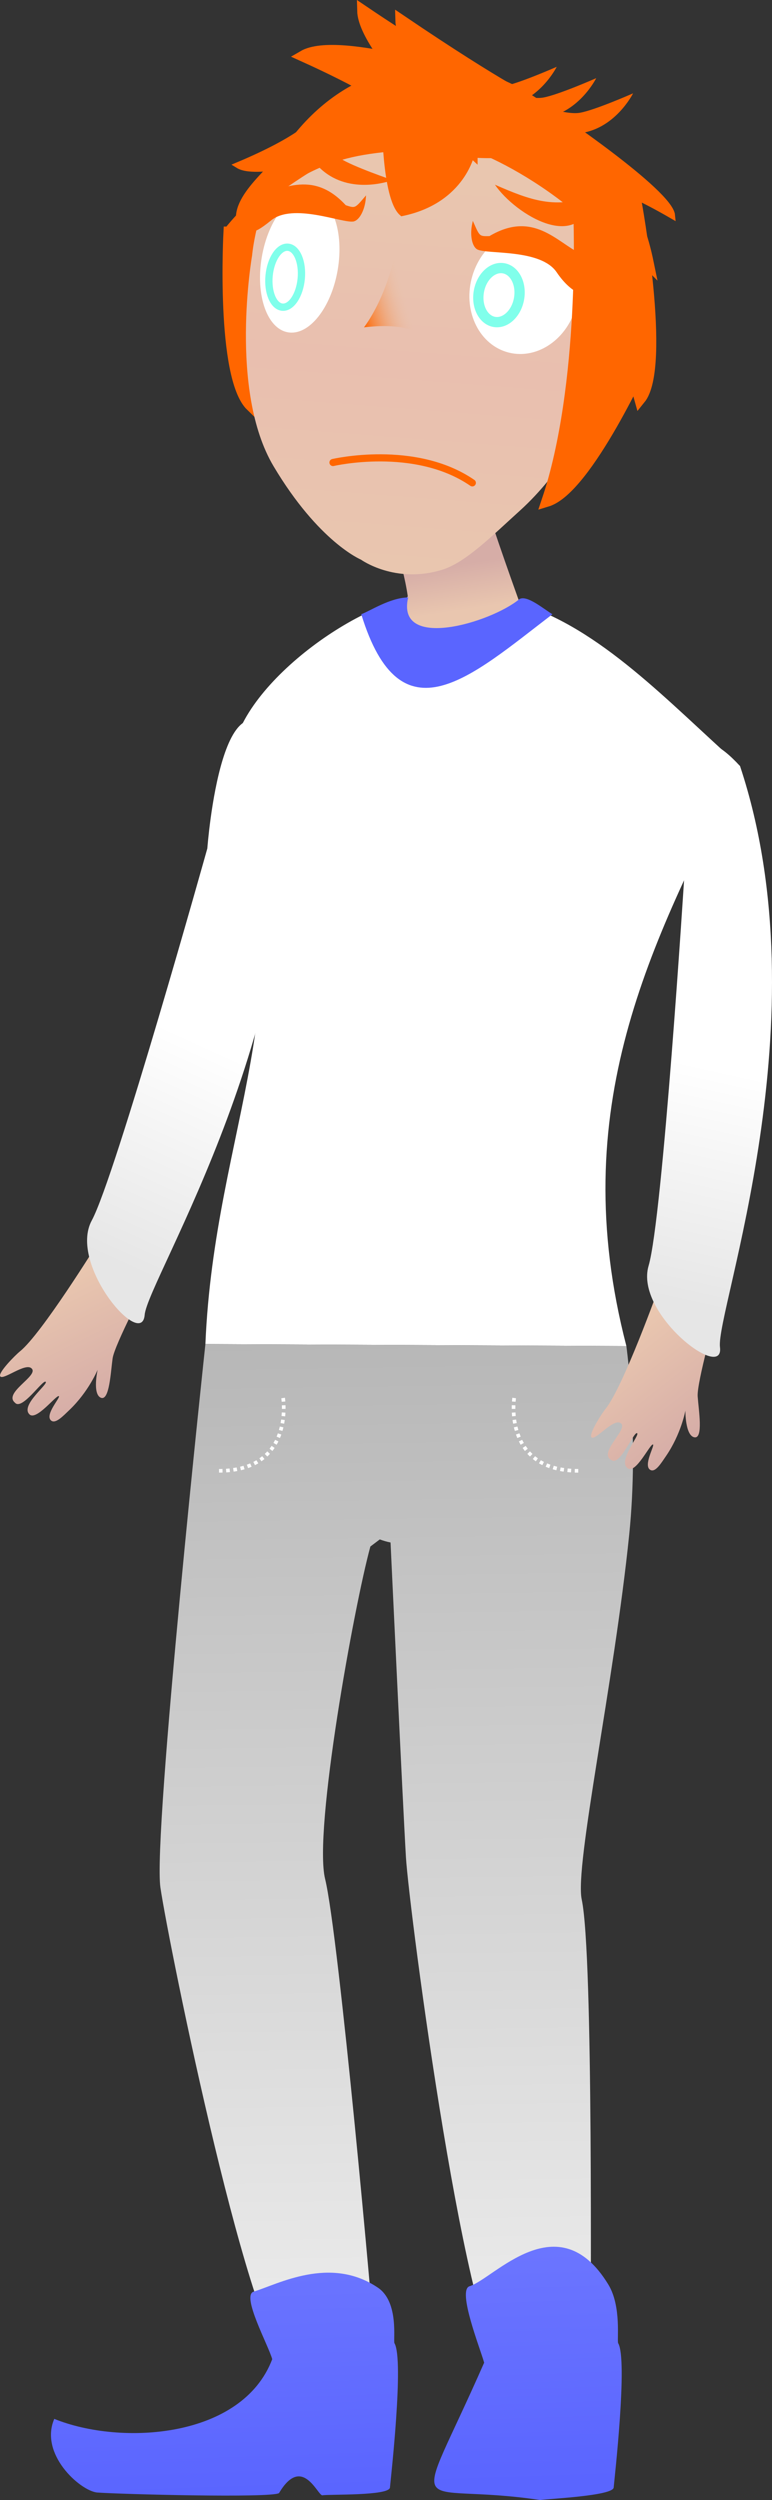 <?xml version="1.0" encoding="UTF-8" standalone="no"?>
<!-- Created with Inkscape (http://www.inkscape.org/) -->

<svg
   xmlns:dc="http://purl.org/dc/elements/1.1/"
   xmlns:cc="http://creativecommons.org/ns#"
   xmlns:rdf="http://www.w3.org/1999/02/22-rdf-syntax-ns#"
   xmlns:svg="http://www.w3.org/2000/svg"
   xmlns="http://www.w3.org/2000/svg"
   xmlns:xlink="http://www.w3.org/1999/xlink"
   xmlns:sodipodi="http://sodipodi.sourceforge.net/DTD/sodipodi-0.dtd"
   xmlns:inkscape="http://www.inkscape.org/namespaces/inkscape"
   width="613.643"
   height="1986.262"
   viewBox="0 0 162.36 525.532"
   version="1.1"
   id="svg8"
   inkscape:version="0.92+devel unknown"
   sodipodi:docname="orion shock.svg"
   inkscape:export-filename="/home/mbrickn/Projects/Operation-Ohio/game/images/characters/orion/orion shock.png"
   inkscape:export-xdpi="90"
   inkscape:export-ydpi="90">
  <rect x="0" y="0" width="162.36" height="525.532" fill="#333333" stroke="none"/>
  <title
     id="title891">Orion</title>
  <defs
     id="defs2">
    <linearGradient
       inkscape:collect="always"
       id="linearGradient4540">
      <stop
         style="stop-color:#e6e6e6;stop-opacity:1;"
         offset="0"
         id="stop4536" />
      <stop
         style="stop-color:#ffffff;stop-opacity:1"
         offset="1"
         id="stop4538" />
    </linearGradient>
    <linearGradient
       inkscape:collect="always"
       id="linearGradient4524">
      <stop
         style="stop-color:#ffffff;stop-opacity:1;"
         offset="0"
         id="stop4520" />
      <stop
         style="stop-color:#ebebeb;stop-opacity:1"
         offset="1"
         id="stop4522" />
    </linearGradient>
    <linearGradient
       inkscape:collect="always"
       id="linearGradient4491">
      <stop
         style="stop-color:#d6ada7;stop-opacity:1;"
         offset="0"
         id="stop4487" />
      <stop
         style="stop-color:#e9c6af;stop-opacity:1"
         offset="1"
         id="stop4489" />
    </linearGradient>
    <linearGradient
       inkscape:collect="always"
       id="linearGradient4482">
      <stop
         style="stop-color:#e6e6e6;stop-opacity:1;"
         offset="0"
         id="stop4478" />
      <stop
         style="stop-color:#bebebe;stop-opacity:1"
         offset="1"
         id="stop4480" />
    </linearGradient>
    <linearGradient
       inkscape:collect="always"
       xlink:href="#linearGradient4482"
       id="linearGradient4484"
       x1="1310.76"
       y1="1391.546"
       x2="2094.77"
       y2="1437.228"
       gradientUnits="userSpaceOnUse"
       gradientTransform="matrix(0.265,0,0,0.265,264.893,0)" />
    <linearGradient
       inkscape:collect="always"
       xlink:href="#linearGradient4524"
       id="linearGradient4526"
       x1="486.81"
       y1="196.831"
       x2="490.214"
       y2="310.293"
       gradientUnits="userSpaceOnUse"
       gradientTransform="translate(0.305,-29.044)" />
    <linearGradient
       inkscape:collect="always"
       id="linearGradient4365">
      <stop
         style="stop-color:#ffffff;stop-opacity:1"
         offset="0"
         id="stop4361" />
      <stop
         style="stop-color:#9f9f9f;stop-opacity:1"
         offset="1"
         id="stop4363" />
    </linearGradient>
    <linearGradient
       inkscape:collect="always"
       id="linearGradient4388">
      <stop
         style="stop-color:#5a65ff;stop-opacity:1;"
         offset="0"
         id="stop4384" />
      <stop
         style="stop-color:#a0a6ff;stop-opacity:1"
         offset="1"
         id="stop4386" />
    </linearGradient>
    <linearGradient
       inkscape:collect="always"
       id="linearGradient4372-9">
      <stop
         style="stop-color:#a1b3ff;stop-opacity:1;"
         offset="0"
         id="stop4368" />
      <stop
         style="stop-color:#9aabf3;stop-opacity:1"
         offset="1"
         id="stop4370" />
    </linearGradient>
    <linearGradient
       inkscape:collect="always"
       xlink:href="#linearGradient4372-9"
       id="linearGradient4370-9"
       x1="416.925"
       y1="524.573"
       x2="410.161"
       y2="326.774"
       gradientUnits="userSpaceOnUse" />
    <linearGradient
       inkscape:collect="always"
       xlink:href="#linearGradient4388"
       id="linearGradient5339"
       gradientUnits="userSpaceOnUse"
       x1="416.925"
       y1="524.573"
       x2="410.161"
       y2="326.774" />
    <linearGradient
       inkscape:collect="always"
       xlink:href="#linearGradient4388"
       id="linearGradient5341"
       gradientUnits="userSpaceOnUse"
       x1="416.925"
       y1="524.573"
       x2="410.161"
       y2="326.774" />
    <linearGradient
       inkscape:collect="always"
       xlink:href="#linearGradient4365"
       id="linearGradient5351"
       x1="417.16"
       y1="533.598"
       x2="411.55"
       y2="151.722"
       gradientUnits="userSpaceOnUse" />
    <linearGradient
       inkscape:collect="always"
       xlink:href="#linearGradient4540"
       id="linearGradient4542-7"
       x1="355.873"
       y1="254.051"
       x2="372.033"
       y2="206.744"
       gradientUnits="userSpaceOnUse"
       gradientTransform="rotate(5.63,580.28,193.612)" />
    <linearGradient
       inkscape:collect="always"
       xlink:href="#linearGradient4491"
       id="linearGradient4397-8"
       gradientUnits="userSpaceOnUse"
       gradientTransform="rotate(-116.405,418.341,199.145)"
       x1="395.595"
       y1="109.93"
       x2="421.509"
       y2="109.93" />
    <linearGradient
       inkscape:collect="always"
       xlink:href="#linearGradient4491"
       id="linearGradient4493-8"
       x1="1602.919"
       y1="434.683"
       x2="1608.469"
       y2="470.792"
       gradientUnits="userSpaceOnUse"
       gradientTransform="matrix(0.265,0,0,0.265,-2.647,-30.761)" />
    <linearGradient
       inkscape:collect="always"
       xlink:href="#linearGradient4491"
       id="linearGradient4397-8-0"
       gradientUnits="userSpaceOnUse"
       gradientTransform="rotate(-128.42,472.43,169.818)"
       x1="395.595"
       y1="109.93"
       x2="421.509"
       y2="109.93" />
    <linearGradient
       inkscape:collect="always"
       xlink:href="#linearGradient4540"
       id="linearGradient4542-7-0"
       x1="355.873"
       y1="254.051"
       x2="372.033"
       y2="206.744"
       gradientUnits="userSpaceOnUse"
       gradientTransform="rotate(-6.385,285.785,-775.852)" />
    <linearGradient
       inkscape:collect="always"
       xlink:href="#linearGradient4566"
       id="linearGradient4568"
       x1="425.172"
       y1="126.081"
       x2="401.098"
       y2="47.201"
       gradientUnits="userSpaceOnUse"
       gradientTransform="rotate(21.431,524.264,62.481)" />
    <linearGradient
       inkscape:collect="always"
       id="linearGradient4566">
      <stop
         style="stop-color:#e9c6af;stop-opacity:1;"
         offset="0"
         id="stop4562" />
      <stop
         id="stop4570"
         offset="0.523"
         style="stop-color:#e9bfaf;stop-opacity:1" />
      <stop
         style="stop-color:#e9c6af;stop-opacity:1"
         offset="1"
         id="stop4564" />
    </linearGradient>
    <linearGradient
       inkscape:collect="always"
       xlink:href="#linearGradient4336"
       id="linearGradient4338"
       x1="400.74"
       y1="81.008"
       x2="409.048"
       y2="74.761"
       gradientUnits="userSpaceOnUse"
       gradientTransform="rotate(21.431,524.264,62.481)" />
    <linearGradient
       inkscape:collect="always"
       id="linearGradient4336">
      <stop
         style="stop-color:#ff6600;stop-opacity:1"
         offset="0"
         id="stop4332" />
      <stop
         style="stop-color:#e9c6af;stop-opacity:0"
         offset="1"
         id="stop4334" />
    </linearGradient>
  </defs>
  <sodipodi:namedview
     id="base"
     pagecolor="#ffffff"
     bordercolor="#666666"
     borderopacity="1.0"
     inkscape:pageopacity="0.0"
     inkscape:pageshadow="2"
     inkscape:zoom="0.35000001"
     inkscape:cx="246.05428"
     inkscape:cy="934.00653"
     inkscape:document-units="mm"
     inkscape:current-layer="layer3"
     showgrid="false"
     inkscape:window-width="1920"
     inkscape:window-height="1016"
     inkscape:window-x="0"
     inkscape:window-y="0"
     inkscape:window-maximized="1"
     units="px"
     inkscape:pagecheckerboard="true"
     inkscape:document-rotation="0"
     fit-margin-top="0"
     fit-margin-left="0"
     fit-margin-right="0"
     fit-margin-bottom="0">
    <inkscape:grid
       type="xygrid"
       id="grid4485"
       originx="-325.96"
       originy="205.558" />
  </sodipodi:namedview>
  <g
     inkscape:label="Head"
     inkscape:groupmode="layer"
     id="layer1"
     transform="translate(-325.96,22.974)" />
  <g
     inkscape:groupmode="layer"
     id="layer3"
     inkscape:label="Body"
     style="display:inline"
     transform="translate(-325.96,34.224)">
    <path
       style="fill:url(#linearGradient4493-8);fill-opacity:1;stroke:none;stroke-width:1.313px;stroke-linecap:butt;stroke-linejoin:miter;stroke-opacity:1"
       d="m 425.295,67.277 c -5.004,0.069 -18.192,7.118 -18.192,7.118 0,0 3.545,9.216 4.618,16.724 -0.124,0.258 -0.325,0.367 -0.525,0.499 -14.734,10.863 -16.594,17.546 -26.265,33.488 -8.598,15.705 11.427,24.369 27.567,28.043 16.14,3.675 33.71,-4.248 69.008,-25.122 -15.558,-13.894 -28.568,-29.756 -46.123,-35.152 -0.047,-0.131 -0.091,-0.253 -0.148,-0.414 0.019,-0.214 0.023,-0.285 -0.006,-0.016 -1.686,-4.705 -7.357,-20.633 -8.067,-24.185 -0.142,-0.712 -0.828,-0.998 -1.867,-0.984 z"
       id="path4612-6"
       inkscape:connector-curvature="0"
       sodipodi:nodetypes="ccccccccccccc" />
    <g
       aria-label="Toledo State University Northern 1870"
       transform="matrix(0.265,0,0,0.265,-116.913,-9.171)"
       style="font-style:normal;font-weight:normal;font-size:40px;font-family:sans-serif;display:inline;fill:#000000;fill-opacity:1;stroke:none"
       id="flowRoot4340" />
    <path
       style="display:inline;fill:#ffffff;fill-opacity:1;stroke:none;stroke-width:1.287px;stroke-linecap:butt;stroke-linejoin:miter;stroke-opacity:1"
       d="m 411.197,91.618 c -15.884,3.894 -40.669,24.09 -35.82,38.18 15.205,45.13 -4.317,72.976 -6.218,118.511 l 88.537,0.426 c -12.98,-50.035 5.06,-84.419 23.904,-121.916 -15.225,-13.596 -29.229,-28.89 -46.397,-34.207 -16.812,8.075 -27.999,12.973 -24.007,-0.994 z"
       id="path4617-8-7"
       inkscape:connector-curvature="0"
       sodipodi:nodetypes="ccccccc" />
    <path
       style="display:inline;fill:#5a65ff;fill-opacity:1;stroke:none;stroke-width:1.313px;stroke-linecap:butt;stroke-linejoin:miter;stroke-opacity:1"
       d="m 442.14,94.898 c -2.015,-1.234 -5.35,-4.084 -6.943,-3.185 -5.942,4.939 -26.05,10.964 -23.397,-0.349 -3.812,0.035 -8.138,2.928 -9.865,3.526 8.301,26.978 22.977,13.182 40.205,0.007 z"
       id="path4644-8"
       inkscape:connector-curvature="0"
       sodipodi:nodetypes="ccccc" />
    <path
       style="display:inline;fill:url(#linearGradient5351);fill-opacity:1;stroke:none;stroke-width:0.405px;stroke-linecap:butt;stroke-linejoin:miter;stroke-opacity:1"
       d="m 369.159,248.309 c 0,0 -11.094,103.228 -9.459,114.267 1.81,12.22 19.274,98.502 27.622,100.818 8.348,2.316 17.845,2.279 17.496,-4.059 -0.349,-6.337 -7.585,-86.749 -10.482,-98.575 -2.493,-10.177 6.126,-57.526 9.517,-69.89 0.657,-0.493 1.32,-0.995 1.98,-1.494 0.74,0.278 1.494,0.497 2.264,0.645 0,0 2.585,55.114 3.234,66.116 0.654,11.087 13.128,106.122 21.362,108.067 8.234,1.945 17.687,1.467 17.543,-4.894 -0.144,-6.361 0.573,-82.463 -1.931,-94.229 -1.518,-7.134 6.783,-45.39 9.99,-76.767 2.082,-20.373 -0.601,-39.58 -0.601,-39.58 z"
       id="path4300-4-6"
       inkscape:connector-curvature="0" />
    <g
       transform="translate(-6.307,-35.904)"
       id="g4346-2"
       style="display:inline;fill:url(#linearGradient4370-9);fill-opacity:1;stroke:none">
      <path
         sodipodi:nodetypes="cccccsscccc"
         inkscape:connector-curvature="0"
         id="path4302-5-1"
         d="m 352.6,525.627 c 4.991,0.371 36.726,1.195 38.349,0.128 4.879,-8.229 8.161,0.595 9.12,0.466 1.396,-0.252 14.055,0.14 14.21,-1.636 0.155,-1.776 2.998,-26.869 0.948,-30.334 -0.305,-0.516 1.001,-8.64 -3.467,-11.669 -10.06,-6.82 -21.061,-0.719 -26.14,0.824 -2.658,0.808 3.091,11.274 3.901,14.199 -6.325,16.655 -31.775,18.257 -45.84,12.548 -3.161,7.367 5.284,14.974 8.918,15.473 z"
         style="fill:url(#linearGradient5339);fill-opacity:1;stroke:none;stroke-width:0.291px;stroke-linecap:butt;stroke-linejoin:miter;stroke-opacity:1" />
      <path
         style="fill:url(#linearGradient5341);fill-opacity:1;stroke:none;stroke-width:0.291px;stroke-linecap:butt;stroke-linejoin:miter;stroke-opacity:1"
         d="m 445.888,527.212 c 1.396,-0.252 15.287,-0.851 15.442,-2.627 0.155,-1.776 2.998,-26.869 0.948,-30.334 -0.305,-0.516 0.737,-7.726 -2.071,-12.336 -10.539,-17.305 -24.102,-1.191 -29.181,0.353 -2.658,0.808 2.253,13.144 3.064,16.07 -15.337,34.874 -15.83,24.744 11.797,28.875 z"
         id="path4306-03-7"
         inkscape:connector-curvature="0"
         sodipodi:nodetypes="cccsscc" />
    </g>
    <path
       style="display:inline;fill:none;stroke:#ffffff;stroke-width:0.765;stroke-linecap:butt;stroke-linejoin:miter;stroke-miterlimit:4;stroke-dasharray:0.765, 0.765;stroke-dashoffset:0;stroke-opacity:1"
       d="m 434.095,259.653 c 0,0 -2.414,15.302 13.475,15.305"
       id="path4309-8"
       inkscape:connector-curvature="0" />
    <path
       inkscape:connector-curvature="0"
       id="path4313-5"
       d="m 385.503,259.653 c 0,0 2.414,15.302 -13.475,15.305"
       style="display:inline;fill:none;stroke:#ffffff;stroke-width:0.765;stroke-linecap:butt;stroke-linejoin:miter;stroke-miterlimit:4;stroke-dasharray:0.765, 0.765;stroke-dashoffset:0;stroke-opacity:1" />
    <path
       style="display:inline;fill:url(#linearGradient4397-8);fill-opacity:1;stroke:none;stroke-width:0.265px;stroke-linecap:butt;stroke-linejoin:miter;stroke-opacity:1"
       d="m 346.395,227.282 c 0,0 -11.648,18.839 -16.205,22.536 -1.099,0.891 -4.765,4.619 -4.163,5.306 0.692,0.792 5.271,-2.955 6.566,-1.7 1.664,1.504 -6.023,5.109 -3.487,7.213 1.456,1.723 5.764,-4.8 6.444,-4.409 0.725,0.417 -5.428,4.977 -3.37,6.885 1.443,1.338 5.528,-4.032 6.144,-3.861 0.525,0.146 -3.054,3.926 -1.616,5.136 0.92,0.775 2.542,-0.972 3.824,-2.191 4.08,-3.88 5.96,-8.48 5.96,-8.48 0,0 -1.139,5.1 0.671,5.874 1.811,0.775 2.076,-5.383 2.479,-8.261 0.403,-2.878 7.448,-16.247 7.448,-16.247 z"
       id="path4352-75"
       inkscape:connector-curvature="0"
       sodipodi:nodetypes="ccsccsssscccscc" />
    <path
       sodipodi:nodetypes="cccccc"
       inkscape:connector-curvature="0"
       id="path4642-3"
       d="m 369.565,144.123 c 0,0 -19.317,68.999 -24.304,78.204 -4.987,9.205 10.514,27.301 11.126,19.846 0.612,-7.455 35.752,-62.893 29.552,-118.581 -13.205,-22.438 -16.374,20.531 -16.374,20.531 z"
       style="display:inline;fill:url(#linearGradient4542-7);fill-opacity:1;stroke:none;stroke-width:1.313px;stroke-linecap:butt;stroke-linejoin:miter;stroke-opacity:1" />
    <path
       style="display:inline;fill:url(#linearGradient4397-8-0);fill-opacity:1;stroke:none;stroke-width:0.265px;stroke-linecap:butt;stroke-linejoin:miter;stroke-opacity:1"
       d="m 464.507,236.468 c 0,0 -7.472,20.851 -11.159,25.416 -0.889,1.1 -3.699,5.51 -2.968,6.057 0.842,0.63 4.541,-3.987 6.068,-3.03 1.941,1.124 -4.827,6.251 -1.909,7.781 1.783,1.382 4.638,-5.895 5.385,-5.654 0.796,0.257 -4.273,5.998 -1.863,7.436 1.69,1.008 4.567,-5.094 5.206,-5.055 0.544,0.033 -2.17,4.476 -0.512,5.36 1.061,0.567 2.284,-1.48 3.284,-2.939 3.183,-4.644 4.064,-9.535 4.064,-9.535 0,0 -0.053,5.225 1.879,5.606 1.933,0.381 0.91,-5.697 0.705,-8.596 -0.205,-2.899 3.903,-17.442 3.903,-17.442 z"
       id="path4352-75-1"
       inkscape:connector-curvature="0"
       sodipodi:nodetypes="ccsccsssscccscc" />
    <path
       sodipodi:nodetypes="cccccc"
       inkscape:connector-curvature="0"
       id="path4642-3-0"
       d="m 469.859,150.309 c 0,0 -4.531,71.509 -7.493,81.55 -2.962,10.041 15.967,24.514 15.013,17.095 -0.953,-7.419 21.877,-68.957 4.221,-122.135 -17.586,-19.197 -11.741,23.489 -11.741,23.489 z"
       style="display:inline;fill:url(#linearGradient4542-7-0);fill-opacity:1;stroke:none;stroke-width:1.313px;stroke-linecap:butt;stroke-linejoin:miter;stroke-opacity:1" />
    <path
       sodipodi:nodetypes="cccc"
       style="fill:#ff6600;fill-opacity:1;stroke:#ff6600;stroke-width:2.361;stroke-linecap:butt;stroke-linejoin:miter;stroke-miterlimit:4;stroke-dasharray:none;stroke-opacity:1"
       d="m 374.136,14.582 c 0,0 -1.651,30.412 4.653,36.527 3.913,-25.513 8.914,-31.625 8.914,-31.625 0,0 1.762,-23.906 -13.566,-4.902 z"
       id="path4316"
       inkscape:connector-curvature="0" />
    <path
       sodipodi:nodetypes="cccc"
       style="fill:#ff6600;fill-opacity:1;stroke:#ff6600;stroke-width:2.361;stroke-linecap:butt;stroke-linejoin:miter;stroke-miterlimit:4;stroke-dasharray:none;stroke-opacity:1"
       d="m 459.672,7.977 c 0,0 6.418,34.86 0.875,41.671 -6.878,-24.878 -12.561,-30.361 -12.561,-30.361 0,0 -5.765,-28.385 11.686,-11.31 z"
       id="path4314"
       inkscape:connector-curvature="0" />
    <path
       inkscape:connector-curvature="0"
       id="path4312"
       d="m 461.917,40.773 c 0,0 -12.475,27.785 -20.88,30.33 8.218,-24.468 6.576,-32.192 6.576,-32.192 0,0 9.393,-22.054 14.304,1.862 z"
       style="fill:#ff6600;fill-opacity:1;stroke:#ff6600;stroke-width:2.361;stroke-linecap:butt;stroke-linejoin:miter;stroke-miterlimit:4;stroke-dasharray:none;stroke-opacity:1"
       sodipodi:nodetypes="cccc" />
    <path
       style="fill:url(#linearGradient4568);fill-opacity:1;stroke:none;stroke-width:1.313px;stroke-linecap:butt;stroke-linejoin:miter;stroke-opacity:1"
       d="m 378.983,19.46 c 0,0 -4.985,28.394 4.521,44.342 9.506,15.948 18.366,19.612 18.366,19.612 0,0 7.17,5.185 17.076,2.135 4.947,-1.524 10.488,-7.127 16.336,-12.413 17.559,-15.87 24.71,-44.916 24.71,-44.916 0,0 -3.076,-43.19 -42.857,-44.703 -35.129,-1.336 -38.152,35.943 -38.152,35.943 z"
       id="path4487"
       inkscape:connector-curvature="0"
       sodipodi:nodetypes="cccsscsc" />
    <ellipse
       ry="13.129"
       rx="11.37"
       cy="-80.68"
       cx="429.496"
       id="ellipse4497"
       style="fill:#ffffff;fill-opacity:1;stroke:none;stroke-width:5.332;stroke-linecap:round;stroke-linejoin:round;stroke-miterlimit:4;stroke-dasharray:none;stroke-opacity:1;paint-order:stroke fill markers"
       transform="rotate(14.202)" />
    <path
       sodipodi:nodetypes="cscc"
       style="fill:url(#linearGradient4338);fill-opacity:1;stroke:none;stroke-width:0.873;stroke-linecap:butt;stroke-linejoin:miter;stroke-miterlimit:4;stroke-dasharray:none;stroke-opacity:1"
       d="m 410.113,13.746 c 0,0 -0.99,8.102 -4.409,15.362 -0.914,1.94 -1.974,3.825 -3.193,5.485 10.363,-1.255 12.913,2.21 12.913,2.21"
       id="path4489"
       inkscape:connector-curvature="0" />
    <ellipse
       ry="14.681"
       rx="8.094"
       cy="-44.77"
       cx="386.995"
       id="ellipse4499"
       style="fill:#ffffff;fill-opacity:1;stroke:none;stroke-width:5.827;stroke-linecap:round;stroke-linejoin:round;stroke-miterlimit:4;stroke-dasharray:none;stroke-opacity:1;paint-order:stroke fill markers"
       transform="rotate(9.713)" />
    <ellipse
       style="fill:none;fill-opacity:1;stroke:#80ffeb;stroke-width:1.536;stroke-linecap:round;stroke-linejoin:round;stroke-miterlimit:4;stroke-dasharray:none;stroke-opacity:1;paint-order:stroke fill markers"
       id="path4491"
       cx="386.474"
       cy="-12.723"
       rx="3.394"
       ry="6.327"
       transform="rotate(5.451)" />
    <ellipse
       style="fill:none;fill-opacity:1;stroke:#80ffeb;stroke-width:2.163;stroke-linecap:round;stroke-linejoin:round;stroke-miterlimit:4;stroke-dasharray:none;stroke-opacity:1;paint-order:stroke fill markers"
       id="path4493"
       cx="429.412"
       cy="-45.288"
       rx="4.292"
       ry="5.722"
       transform="rotate(9.713)" />
    <path
       style="fill:#ff6600;fill-opacity:1;stroke:none;stroke-width:1.468px;stroke-linecap:butt;stroke-linejoin:miter;stroke-opacity:1"
       d="m 391.923,-8.593 c 0,0 2.943,5.926 5.564,7.648 2.621,1.722 11.043,4.582 11.043,4.582 0,0 -8.13,3.124 -14.319,-1.697 -6.19,-4.821 -2.288,-10.534 -2.288,-10.534 z"
       id="path4513"
       inkscape:connector-curvature="0"
       sodipodi:nodetypes="cccsc" />
    <path
       sodipodi:nodetypes="ccc"
       inkscape:connector-curvature="0"
       id="path4515"
       d="m 430.047,4.602 c 4.295,6.283 18.158,14.834 20.505,2.226 -7.657,3.033 -13.055,1.033 -20.505,-2.226 z"
       style="fill:#ff6600;fill-opacity:1;stroke:none;stroke-width:1.468px;stroke-linecap:butt;stroke-linejoin:miter;stroke-opacity:1" />
    <path
       sodipodi:nodetypes="ccccccc"
       inkscape:connector-curvature="0"
       id="path4561"
       d="m 426.394,18.026 c 2.054,1.079 13.351,-0.205 16.791,4.866 3.44,5.072 6.484,4.832 6.484,4.832 0,0 -2.362,-7.118 -1.683,-8.437 -5.115,-2.528 -9.953,-9.095 -19.037,-3.688 -2.214,0.065 -2.251,0.016 -3.488,-2.781 -0.504,2.381 -0.048,4.598 0.933,5.208 z"
       style="fill:#ff6600;fill-opacity:1;stroke:#ff6600;stroke-width:0.384px;stroke-linecap:butt;stroke-linejoin:miter;stroke-opacity:1" />
    <path
       style="fill:#ff6600;fill-opacity:1;stroke:#ff6600;stroke-width:0.384px;stroke-linecap:butt;stroke-linejoin:miter;stroke-opacity:1"
       d="m 400.316,12.14 c -2.277,0.443 -12.728,-4.037 -17.481,-0.169 -4.754,3.868 -3.641,1.398 -3.641,1.398 0,0 0.351,-4.773 0.08,-6.231 5.626,-0.949 12.149,-5.848 19.294,1.943 2.101,0.699 2.152,0.662 4.14,-1.66 -0.202,2.425 -1.277,4.418 -2.391,4.72 z"
       id="path4563"
       inkscape:connector-curvature="0"
       sodipodi:nodetypes="cccccccc" />
    <path
       style="fill:#ff6600;fill-opacity:1;stroke:#ff6600;stroke-width:0.384px;stroke-linecap:butt;stroke-linejoin:miter;stroke-opacity:1"
       d="m 378.843,10.121 c 15.674,-12.894 23.159,-12.509 43.649,-13.49 4.807,-0.251 33.271,14.565 37.501,31.588 -0.195,-23.877 -14.789,-41.398 -32.003,-46.821 -15.006,-4.727 -32.004,-0.262 -43.193,17.202 -3.875,6.298 -1.65,7.961 -5.954,11.521 z"
       id="path4529"
       inkscape:connector-curvature="0"
       sodipodi:nodetypes="cccscc" />
    <path
       inkscape:connector-curvature="0"
       id="path4531"
       d="m 396.405,-1.937 c 0,0 -16.186,5.01 -20.339,2.438 13.236,-5.567 15.856,-9.093 15.856,-9.093 0,0 12.66,-4.189 4.483,6.656 z"
       style="fill:#ff6600;fill-opacity:1;stroke:#ff6600;stroke-width:1.313;stroke-linecap:butt;stroke-linejoin:miter;stroke-miterlimit:4;stroke-dasharray:none;stroke-opacity:1"
       sodipodi:nodetypes="cccc" />
    <path
       sodipodi:nodetypes="cccc"
       style="fill:#ff6600;fill-opacity:1;stroke:#ff6600;stroke-width:1.313;stroke-linecap:butt;stroke-linejoin:miter;stroke-miterlimit:4;stroke-dasharray:none;stroke-opacity:1"
       d="m 388.056,-4.921 c -3.141,5.11 -12.094,11.048 -11.819,16.731 11.193,-8.994 20.168,-13.747 20.168,-13.747 0,0 5.08,-5.018 -8.349,-2.984 z"
       id="path4533"
       inkscape:connector-curvature="0" />
    <path
       sodipodi:nodetypes="cccc"
       style="fill:#ff6600;fill-opacity:1;stroke:#ff6600;stroke-width:2.361;stroke-linecap:butt;stroke-linejoin:miter;stroke-miterlimit:4;stroke-dasharray:none;stroke-opacity:1"
       d="m 462.291,21.149 c 0,0 -12.849,47.409 -21.254,49.954 8.218,-24.468 6.68,-60.344 6.68,-60.344 0,0 9.663,-13.526 14.574,10.39 z"
       id="path4318"
       inkscape:connector-curvature="0" />
    <path
       sodipodi:nodetypes="cccc"
       style="fill:#ff6600;fill-opacity:1;stroke:#ff6600;stroke-width:1.321;stroke-linecap:butt;stroke-linejoin:miter;stroke-miterlimit:4;stroke-dasharray:none;stroke-opacity:1"
       d="m 441.809,-10.624 c 0,0 25.013,16.78 25.467,21.674 -12.496,-7.246 -16.915,-7.21 -16.915,-7.21 0,0 -22.215,-14.449 -8.552,-14.464 z"
       id="path4557"
       inkscape:connector-curvature="0" />
    <path
       inkscape:connector-curvature="0"
       id="path4559"
       d="m 446.592,-2.017 c 0,0 13.838,9.951 14.292,14.845 -12.496,-7.246 -16.915,-7.21 -16.915,-7.21 0,0 -11.041,-7.62 2.623,-7.635 z"
       style="fill:#ff6600;fill-opacity:1;stroke:#ff6600;stroke-width:1.321;stroke-linecap:butt;stroke-linejoin:miter;stroke-miterlimit:4;stroke-dasharray:none;stroke-opacity:1"
       sodipodi:nodetypes="cccc" />
    <path
       inkscape:connector-curvature="0"
       id="path4528"
       d="m 425.222,-2.288 c 0,0 -22.764,-20.896 -22.964,-29.676 21.371,14.473 28.591,16.393 28.591,16.393 0,0 18.731,14.959 -5.627,13.282 z"
       style="fill:#ff6600;fill-opacity:1;stroke:#ff6600;stroke-width:2.361;stroke-linecap:butt;stroke-linejoin:miter;stroke-miterlimit:4;stroke-dasharray:none;stroke-opacity:1"
       sodipodi:nodetypes="cccc" />
    <path
       sodipodi:nodetypes="cccc"
       style="fill:#ff6600;fill-opacity:1;stroke:#ff6600;stroke-width:2.361;stroke-linecap:butt;stroke-linejoin:miter;stroke-miterlimit:4;stroke-dasharray:none;stroke-opacity:1"
       d="m 433.91,-1.69 c 0,0 -23.427,-19.463 -23.626,-28.243 21.371,14.473 28.314,17.552 28.314,17.552 0,0 19.669,12.367 -4.688,10.691 z"
       id="path4534"
       inkscape:connector-curvature="0" />
    <path
       sodipodi:nodetypes="cccc"
       style="fill:#ff6600;fill-opacity:1;stroke:#ff6600;stroke-width:2.361;stroke-linecap:butt;stroke-linejoin:miter;stroke-miterlimit:4;stroke-dasharray:none;stroke-opacity:1"
       d="m 426.169,-17.118 c 0,0 -28.852,-9.757 -36.435,-5.327 23.525,10.62 28.069,17.078 28.069,17.078 0,0 22.555,8.117 8.365,-11.752 z"
       id="path4536"
       inkscape:connector-curvature="0" />
    <path
       style="fill:#ff6600;fill-opacity:1;stroke:none;stroke-width:1.468px;stroke-linecap:butt;stroke-linejoin:miter;stroke-opacity:1"
       d="m 430.849,-15.57 c 0,0 6.176,2.374 9.272,1.869 3.095,-0.505 11.233,-4.095 11.233,-4.095 0,0 -3.874,7.8 -11.694,8.436 -7.82,0.636 -8.811,-6.21 -8.811,-6.21 z"
       id="path4515-3"
       inkscape:connector-curvature="0"
       sodipodi:nodetypes="cccsc" />
    <path
       sodipodi:nodetypes="cccsc"
       inkscape:connector-curvature="0"
       id="path4564"
       d="m 438.599,-12.38 c 0,0 6.176,2.374 9.272,1.869 3.096,-0.505 11.233,-4.095 11.233,-4.095 0,0 -3.874,7.8 -11.694,8.436 -7.82,0.636 -8.811,-6.21 -8.811,-6.21 z"
       style="fill:#ff6600;fill-opacity:1;stroke:none;stroke-width:1.468px;stroke-linecap:butt;stroke-linejoin:miter;stroke-opacity:1" />
    <path
       sodipodi:nodetypes="cccsc"
       inkscape:connector-curvature="0"
       id="path4566"
       d="m 422.541,-17.956 c 0,0 6.176,2.374 9.272,1.869 3.095,-0.505 11.233,-4.095 11.233,-4.095 0,0 -3.874,7.8 -11.694,8.436 -7.82,0.636 -8.811,-6.21 -8.811,-6.21 z"
       style="fill:#ff6600;fill-opacity:1;stroke:none;stroke-width:1.468px;stroke-linecap:butt;stroke-linejoin:miter;stroke-opacity:1" />
    <path
       inkscape:connector-curvature="0"
       id="path4370"
       d="m 406.93,-9.63 c 0,0 -0.071,16.943 3.602,20.165 12.861,-2.672 14.69,-12.823 14.69,-12.823 0,0 -10.304,-18.327 -18.292,-7.341 z"
       style="fill:#ff6600;fill-opacity:1;stroke:#ff6600;stroke-width:1.313;stroke-linecap:butt;stroke-linejoin:miter;stroke-miterlimit:4;stroke-dasharray:none;stroke-opacity:1"
       sodipodi:nodetypes="ccccc" />
    <path
       style="opacity:1;fill:none;stroke:#ff6600;stroke-width:1.501;stroke-linecap:round;stroke-linejoin:miter;stroke-miterlimit:4;stroke-dasharray:none;stroke-opacity:1"
       d="m 395.991,63.001 c 0,0 17.246,-4.03 29.304,4.276"
       id="path4530"
       inkscape:connector-curvature="0" />
  </g>
  <g
     inkscape:groupmode="layer"
     id="layer2"
     inkscape:label="Decor"
     style="opacity:0.186"
     transform="translate(-325.96,22.974)" />
</svg>
